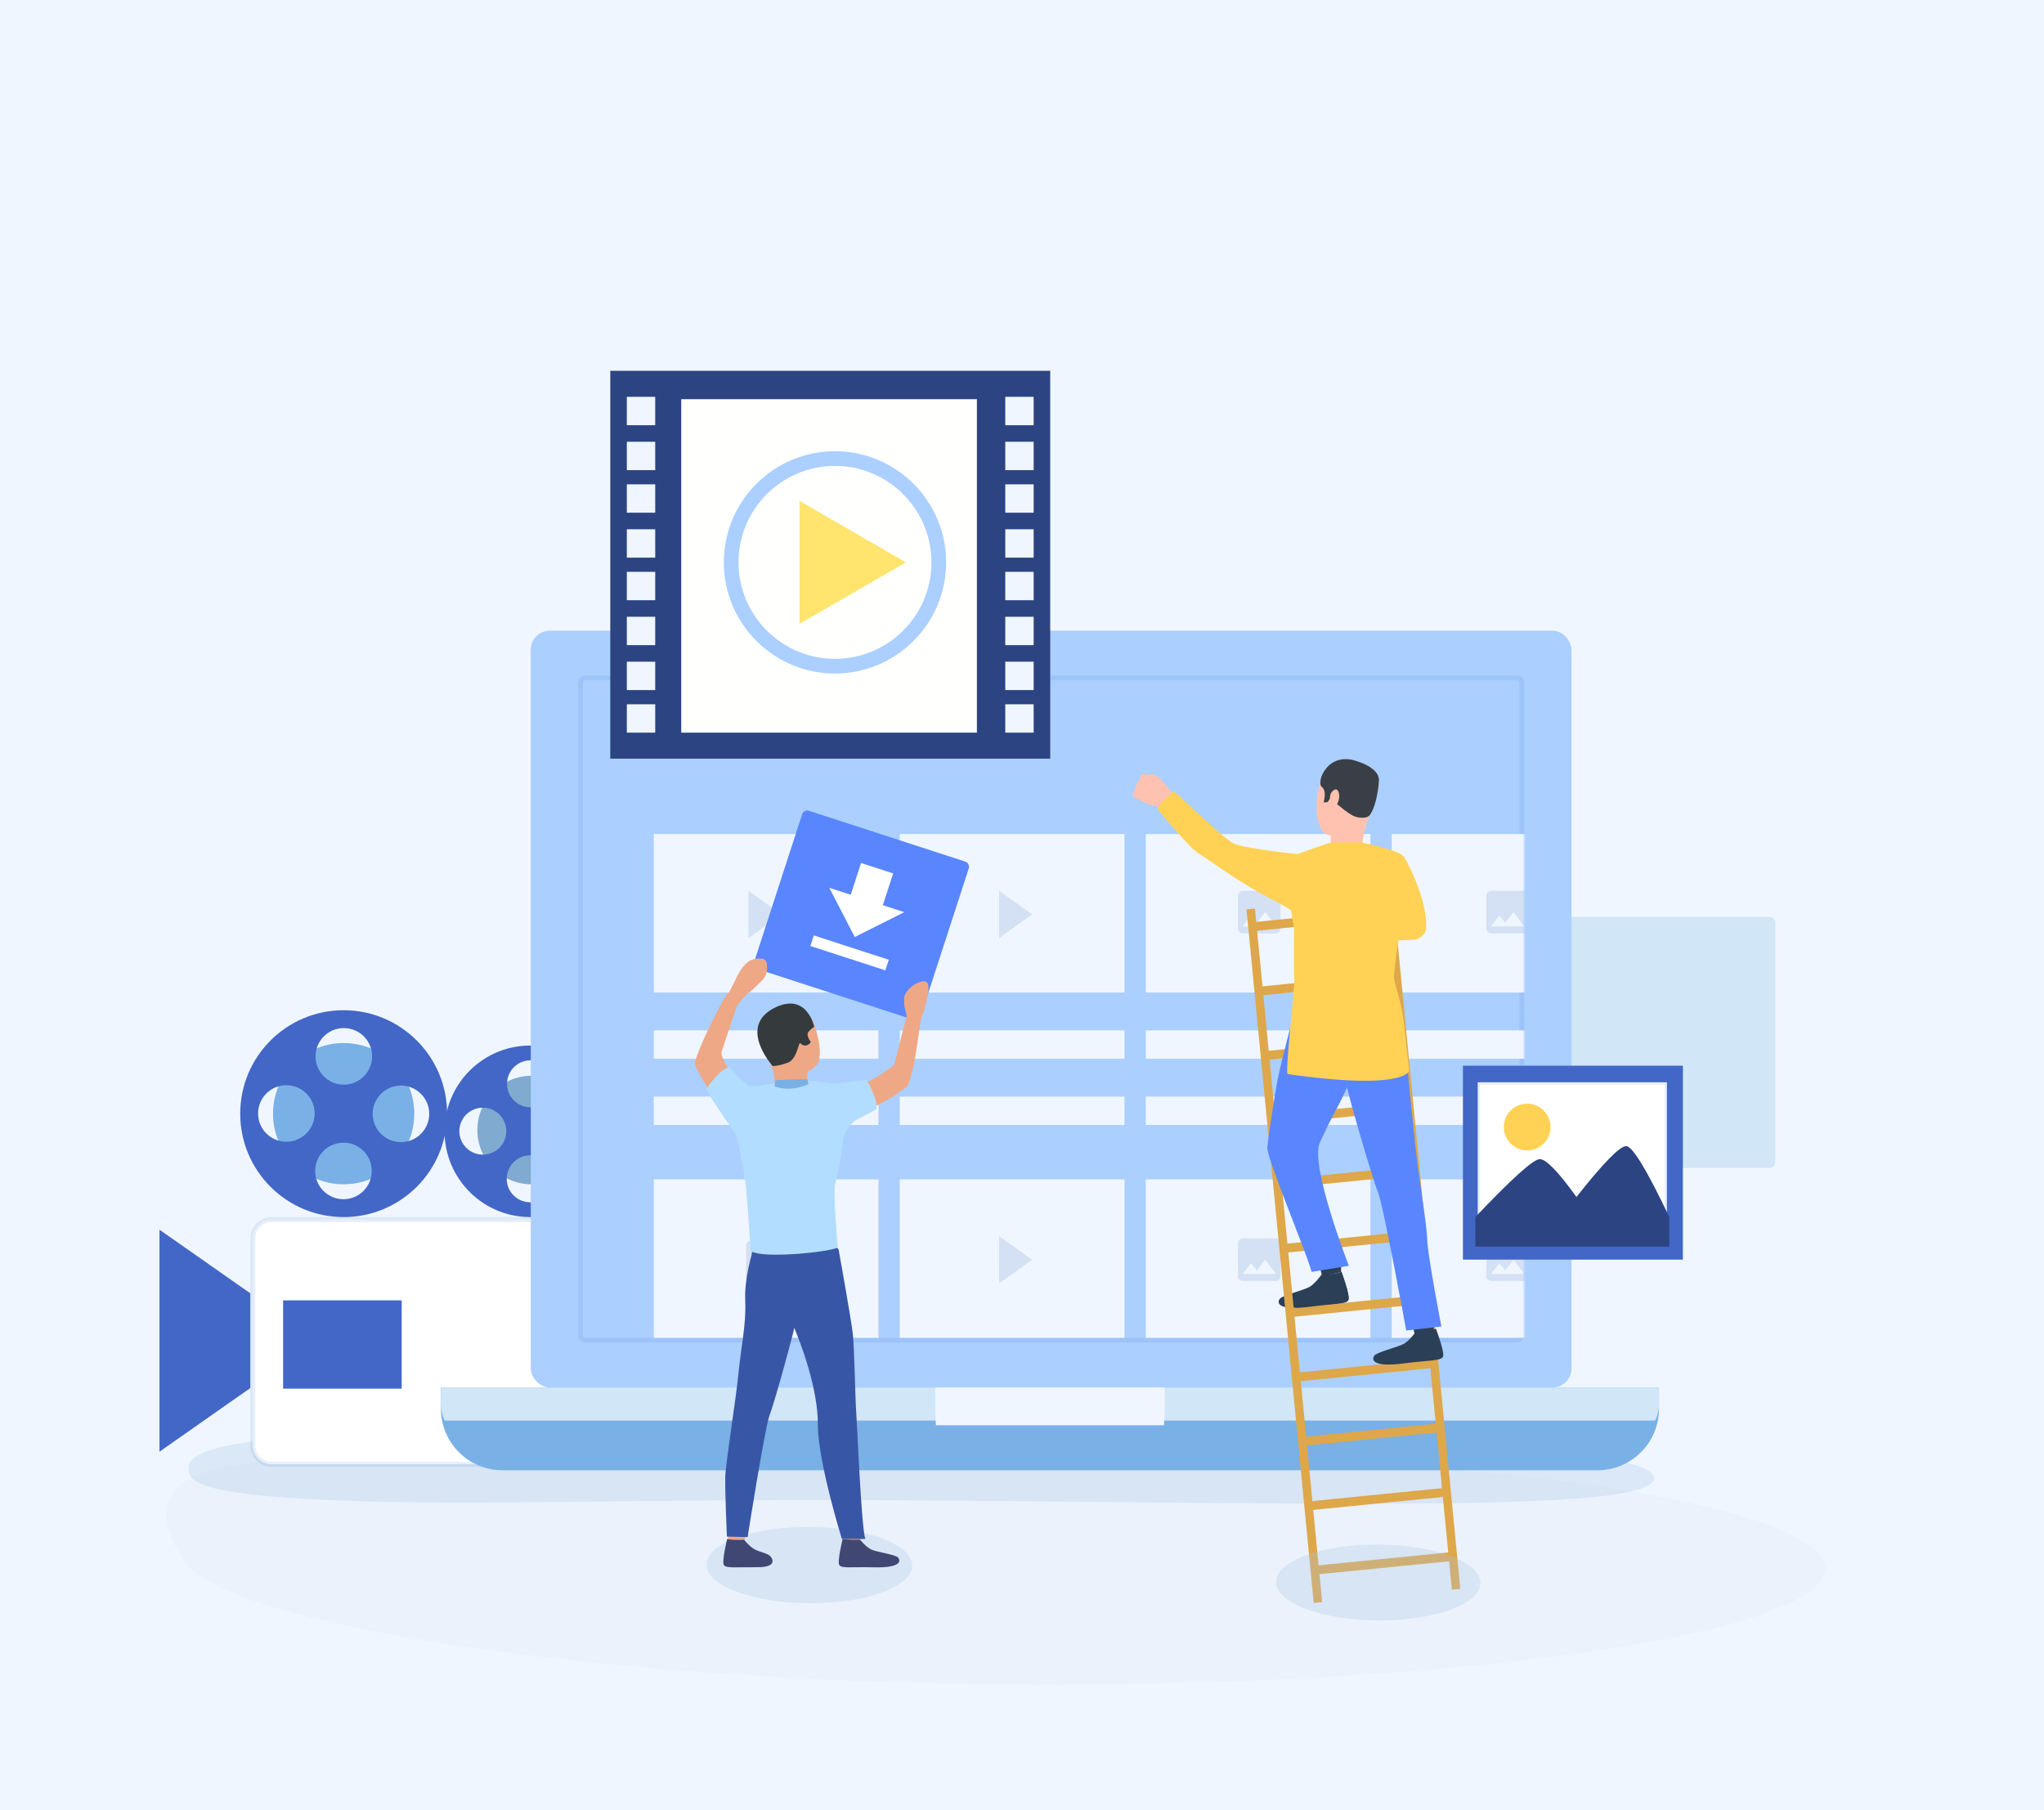 <svg xmlns="http://www.w3.org/2000/svg" xmlns:xlink="http://www.w3.org/1999/xlink" width="700" height="620" viewBox="0 0 700 620">
    <defs>
        <rect id="a" width="324" height="228.42" rx="1.62"/>
        <path id="c" d="M14.58 12.96V1.62c0-.891-.729-1.62-1.62-1.62H1.62C.729 0 0 .729 0 1.62v11.34c0 .891.729 1.62 1.62 1.62h11.34c.891 0 1.62-.729 1.62-1.62zM4.455 8.505l2.025 2.438L9.315 7.29l3.645 4.86H1.62l2.835-3.645z"/>
        <path id="d" d="M14.58 12.96V1.62c0-.891-.729-1.62-1.62-1.62H1.62C.729 0 0 .729 0 1.62v11.34c0 .891.729 1.62 1.62 1.62h11.34c.891 0 1.62-.729 1.62-1.62zM4.455 8.505l2.025 2.438L9.315 7.29l3.645 4.86H1.62l2.835-3.645z"/>
        <path id="e" d="M14.58 12.96V1.62c0-.891-.729-1.62-1.62-1.62H1.62C.729 0 0 .729 0 1.62v11.34c0 .891.729 1.62 1.62 1.62h11.34c.891 0 1.62-.729 1.62-1.62zM4.455 8.505l2.025 2.438L9.315 7.29l3.645 4.86H1.62l2.835-3.645z"/>
        <path id="f" d="M14.58 12.96V1.62c0-.891-.729-1.62-1.62-1.62H1.62C.729 0 0 .729 0 1.62v11.34c0 .891.729 1.62 1.62 1.62h11.34c.891 0 1.62-.729 1.62-1.62zM4.455 8.505l2.025 2.438L9.315 7.29l3.645 4.86H1.62l2.835-3.645z"/>
        <path id="g" d="M14.58 12.96V1.62c0-.891-.729-1.62-1.62-1.62H1.62C.729 0 0 .729 0 1.62v11.34c0 .891.729 1.62 1.62 1.62h11.34c.891 0 1.62-.729 1.62-1.62zM4.455 8.505l2.025 2.438L9.315 7.29l3.645 4.86H1.62l2.835-3.645z"/>
        <path id="h" d="M27 11.435h-7.714V0H7.714v11.435H0l13.5 13.341L27 11.436zM0 28.588V32.4h27v-3.812H0z"/>
    </defs>
    <g fill="none" fill-rule="evenodd">
        <path fill="#F0F6FF" d="M-89-74h878v768H-89z"/>
        <path d="M0 0h700v620H0z"/>
        <g transform="translate(54 127)">
            <path fill="#DCE7F5" d="M304.723 450c-147.06 0-279.12-19.769-295.062-41.65-4.948-6.79-16.862-26.785 12.144-32.595 53.769-10.77 187.39-5.433 282.918-5.433 147.061 0 266.277 17.834 266.277 39.84C571 432.16 451.784 450 304.723 450z" opacity=".231"/>
            <rect width="101" height="86" x="453" y="187" fill="#D1E6F6" rx="2"/>
            <path fill="#A8C4E5" fill-rule="nonzero" d="M512.486 379.308c.121-12.166-117.519-15.063-262.583-15.85-145.064-.785-239.273-2.461-239.405 12.194-.041 4.545 2.321 9.187 49.77 11.184 47.45 1.997 100.25-.493 189.42-.01 145.063.786 262.667 4.648 262.798-7.518z" opacity=".3"/>
            <path fill="#4367C7" fill-rule="nonzero" d="M27.755 313.177l3.965 2.775v32.464l-3.965 2.775L.616 370.2v-76.032l27.139 19.01"/>
            <path fill="#FFF" stroke="#2A69C7" stroke-opacity=".107" stroke-width="1.728" d="M32.584 368.066v-70.9c0-3.566 2.877-6.454 6.43-6.454h107.235c3.552 0 6.431 2.889 6.431 6.454v70.9c0 3.565-2.879 6.454-6.431 6.454H39.013c-3.552 0-6.429-2.888-6.429-6.454z"/>
            <path fill="#79B0E6" d="M39.496 254.424c0 13.36 10.836 24.192 24.194 24.192 13.363 0 24.19-10.832 24.19-24.192 0-13.358-10.827-24.192-24.19-24.192-13.358 0-24.194 10.834-24.194 24.192"/>
            <path fill="#4367C7" fill-rule="nonzero" d="M44.069 264.046c5.346 0 9.687-4.336 9.687-9.685 0-5.35-4.341-9.683-9.687-9.683-5.35 0-9.688 4.334-9.688 9.683s4.339 9.685 9.688 9.685zm19.559 19.68c5.347 0 9.683-4.336 9.683-9.683 0-5.351-4.336-9.685-9.683-9.685-5.349 0-9.687 4.334-9.687 9.685 0 5.347 4.338 9.684 9.687 9.684zm.12-58.609c-5.347 0-9.683 4.339-9.683 9.686 0 5.349 4.336 9.685 9.683 9.685 5.351 0 9.687-4.336 9.687-9.685 0-5.347-4.336-9.686-9.687-9.686zm19.56 39.054c5.346 0 9.685-4.337 9.685-9.688 0-5.347-4.34-9.683-9.686-9.683s-9.683 4.336-9.683 9.683c0 5.351 4.337 9.688 9.683 9.688zM63.687 219c19.564 0 35.424 15.858 35.424 35.423s-15.86 35.425-35.424 35.425-35.424-15.86-35.424-35.425c0-19.565 15.86-35.423 35.424-35.423z"/>
            <path fill="#80AACF" d="M109.48 260.04c0 10.26 8.314 18.576 18.576 18.576 10.258 0 18.576-8.316 18.576-18.576s-8.318-18.576-18.576-18.576c-10.262 0-18.576 8.316-18.576 18.576"/>
            <path fill="#4367C7" fill-rule="nonzero" d="M111.355 268.452a8.03 8.03 0 0 0 8.03-8.03 8.03 8.03 0 0 0-8.03-8.034 8.03 8.03 0 0 0-8.033 8.034 8.03 8.03 0 0 0 8.033 8.03zm16.218 16.32a8.031 8.031 0 1 0-8.032-8.032 8.03 8.03 0 0 0 8.032 8.032zm.102-48.603a8.031 8.031 0 0 0-8.031 8.032 8.031 8.031 0 1 0 16.062 0 8.03 8.03 0 0 0-8.031-8.032zm16.22 32.387a8.035 8.035 0 0 0 8.031-8.034c0-4.435-3.599-8.032-8.031-8.032a8.03 8.03 0 0 0-8.032 8.032 8.03 8.03 0 0 0 8.032 8.034zm-16.271-37.46c16.225 0 29.376 13.15 29.376 29.375 0 16.226-13.151 29.377-29.376 29.377s-29.376-13.151-29.376-29.377 13.151-29.375 29.376-29.375zM83.56 348.6H42.952v-30.24H83.56z"/>
            <g transform="translate(97 89)">
                <rect width="356.4" height="259.2" x="30.78" fill="#ABCFFF" fill-rule="nonzero" rx="6.48"/>
                <path fill="#79B0E6" d="M0 259.2h417.15v7.29c0 11.631-9.429 21.06-21.06 21.06H21.06C9.429 287.55 0 278.121 0 266.49v-7.29z"/>
                <path fill="#D1E6F6" d="M417.15 259.2v5.67a13.16 13.16 0 0 1-1.296 5.67H1.296A13.16 13.16 0 0 1 0 264.87v-5.67h417.15z"/>
                <path fill="#F0F6FF" d="M247.86 259.2v6.48a83.64 83.64 0 0 1-.244 6.48h-78.082a83.64 83.64 0 0 1-.244-6.48v-6.48h78.57z"/>
                <g transform="translate(46.98 15.39)">
                    <mask id="b" fill="#fff">
                        <use xlink:href="#a"/>
                    </mask>
                    <rect width="322.38" height="226.8" x=".81" y=".81" stroke="#2A69C7" stroke-opacity=".107" stroke-width="1.62" rx="1.62"/>
                    <g mask="url(#b)">
                        <path fill="#F0F6FF" fill-rule="nonzero" d="M25.92 54.27h76.95v54.27H25.92zM25.92 172.53h76.95v54.27H25.92zM25.92 121.5h76.95v9.72H25.92zM25.92 144.18h76.95v9.72H25.92zM110.16 54.27h76.95v54.27h-76.95zM110.16 172.53h76.95v54.27h-76.95zM110.16 121.5h76.95v9.72h-76.95zM110.16 144.18h76.95v9.72h-76.95zM194.4 54.27h76.95v54.27H194.4zM194.4 172.53h76.95v54.27H194.4zM194.4 121.5h76.95v9.72H194.4zM194.4 144.18h76.95v9.72H194.4zM278.64 54.27h76.95v54.27h-76.95zM278.64 172.53h76.95v54.27h-76.95zM278.64 121.5h76.95v9.72h-76.95zM278.64 144.18h76.95v9.72h-76.95z"/>
                        <use fill="#D4E1F4" transform="translate(225.99 192.78)" xlink:href="#c"/>
                        <use fill="#D4E1F4" transform="translate(311.04 192.78)" xlink:href="#d"/>
                        <use fill="#D4E1F4" transform="translate(225.99 73.71)" xlink:href="#e"/>
                        <use fill="#D4E1F4" transform="translate(311.04 73.71)" xlink:href="#f"/>
                        <path fill="#D4E1F4" d="M144.18 89.91v-16.2l11.34 8.1zM144.18 208.17v-16.2l11.34 8.1zM58.32 89.91v-16.2l11.34 8.1z"/>
                        <use fill="#D4E1F4" transform="translate(57.51 193.59)" xlink:href="#g"/>
                    </g>
                </g>
            </g>
            <path fill="#2C4482" fill-rule="nonzero" d="M155 132.84h150.66V0H155z"/>
            <path fill="#FFFFFE" d="M179.3 123.93h101.25V9.72H179.3z"/>
            <path fill="#F0F6FF" d="M170.39 114.21v9.72h-9.72v-9.72h9.72zm129.6 0v9.72h-9.72v-9.72h9.72zm-129.6-14.58v9.72h-9.72v-9.72h9.72zm129.6 0v9.72h-9.72v-9.72h9.72zm-129.6-15.39v9.72h-9.72v-9.72h9.72zm129.6 0v9.72h-9.72v-9.72h9.72zm-129.6-15.39v9.72h-9.72v-9.72h9.72zm129.6 0v9.72h-9.72v-9.72h9.72zm-129.6-14.58v9.72h-9.72v-9.72h9.72zm129.6 0v9.72h-9.72v-9.72h9.72zm-129.6-15.39v9.72h-9.72v-9.72h9.72zm129.6 0v9.72h-9.72v-9.72h9.72zM170.39 24.3v9.72h-9.72V24.3h9.72zm129.6 0v9.72h-9.72V24.3h9.72zM170.39 8.91v9.72h-9.72V8.91h9.72zm129.6 0v9.72h-9.72V8.91h9.72z"/>
            <path fill="#FFE46E" fill-rule="nonzero" d="M219.8 65.61V44.55l18.22 10.532 18.23 10.528-36.45 21.06V65.61"/>
            <path fill="#ABCFFF" fill-rule="nonzero" d="M231.949 32.57c-18.218 0-33.038 14.821-33.038 33.04s14.82 33.038 33.038 33.038c18.222 0 33.041-14.82 33.041-33.038 0-18.219-14.819-33.04-33.041-33.04zm0 71.11c-20.99 0-38.069-17.08-38.069-38.07 0-20.993 17.078-38.07 38.069-38.07 20.99 0 38.071 17.077 38.071 38.07 0 20.99-17.08 38.07-38.071 38.07z"/>
            <g>
                <path fill="#4367C7" fill-rule="nonzero" d="M447 304.42h75.33V238H447z"/>
                <path fill="#FFF" stroke="#2A69C7" stroke-opacity=".107" stroke-width="1.62" d="M452.063 299.155h64.8V243.67h-64.8v55.485z"/>
                <path fill="#2C4482" fill-rule="nonzero" d="M451.252 299.965h66.42V289.84c-7.695-16.2-12.622-24.3-14.782-24.3s-7.83 5.805-17.01 17.415c-6.21-8.64-10.395-12.96-12.555-12.96s-9.517 6.615-22.072 19.845v10.125z"/>
            </g>
            <g>
                <path fill="#2B3F57" fill-rule="nonzero" d="M397.504 304.859s1.045 4.264 1.186 4.905c.145.64 6.59-1.124 6.59-1.124l-.006-5.216s-7.016.73-7.77 1.435"/>
                <path fill="#2B3F57" fill-rule="nonzero" d="M398.515 309.602s-1.835 2.692-3.758 3.983c-1.923 1.287-9.34 2.956-10.423 4.198-.78.895-1.87 4.285 10.034 2.738 8.455-1.1 12.628-.822 13.386-2.246.761-1.42-2.41-9.667-2.41-9.667s-1.81.95-6.829.994"/>
                <g fill="#DEA749" fill-rule="nonzero">
                    <path d="M395.899 422.008l-23.019-237.53 2.901-.286L398.8 421.723l-2.901.285M443.203 417.472l-23.019-237.53 2.901-.286 23.019 237.531-2.901.285"/>
                    <path d="M374.462 191.968l-.286-3.026 47.666-4.75.286 3.026-47.666 4.75M377.054 214l-.286-3.024 47.666-4.752.286 3.027L377.054 214M379.646 236.032l-.286-3.026 47.666-4.75.286 3.026-47.666 4.75M381.59 258.064l-.286-3.026 47.666-4.75.286 3.026-47.666 4.75M383.534 280.096l-.286-3.026 47.666-4.75.286 3.026-47.666 4.75M385.478 302.128l-.286-3.026 47.666-4.75.286 3.026-47.666 4.75M387.422 324.16l-.286-3.026 47.666-4.75.286 3.026-47.666 4.75M390.014 346.192l-.286-3.026 47.666-4.75.286 3.023-47.666 4.753M391.958 368.224l-.286-3.026 47.666-4.75.286 3.026-47.666 4.75M394.55 390.256l-.286-3.026 47.663-4.75.289 3.026-47.666 4.75M396.494 412.288l-.286-3.026 47.666-4.75.286 3.026-47.666 4.75"/>
                </g>
                <path fill="#5986FF" fill-rule="nonzero" d="M389.396 219.206s-4.642 17.372-5.866 23.581c-1.067 5.41-3.213 19.82-3.517 23.247-.305 3.426 13.704 36.583 15.16 42.574l12.764-2.065s-13.465-34.512-9.95-42.181c5.223-11.407 5.903-11.061 10.019-20.458 4.115-9.396 13.536-9.62 16.066-27.053 0 0-31.25-3.174-34.676 2.355"/>
                <path fill="#FFC2B0" fill-rule="nonzero" d="M412.198 134.43s-8.615-3.185-12.586 3.303c-3.972 6.488-3.59 19.477.753 21.074 4.342 1.598 10.865.762 13.088-3.297 2.223-4.06 4.23-9.93 4.136-13.852-.098-3.922-3.13-6.097-5.391-7.229"/>
                <path fill="#FFC2B0" fill-rule="nonzero" d="M401.64 158.994s.344 2.233-.227 3.333c-.572 1.1 10.777 1.129 10.777 1.129s.923-5.983 2.668-11.039c1.748-5.055-13.218 6.577-13.218 6.577"/>
                <path fill="#3A3F47" d="M415.08 152.182s-.773 1.292-3.929.79c-3.156-.5-7.005-4.753-8.321-5.22-1.317-.467-1.33-1.251-1.33-1.251l-.824 1.22-1.402.09s1.278-3.804-.649-5.355c-1.924-1.552 1.999-12.313 12.118-8.73 0 0 7.774 2.17 7.49 6.648-.283 4.478-1.413 9.578-3.154 11.808"/>
                <path fill="#FFC2B0" fill-rule="nonzero" d="M401.642 145.08c.18-.787 2.091-3.04 2.823-.628.73 2.413-1.106 5.657-2.13 5.38-1.025-.278-1.145-2.752-.693-4.751"/>
                <path fill="#FFD255" d="M434.377 191.357c-.095 1.109-1.386 2.308-2.268 2.901-.565.38-1.24.61-1.967.634l-.514.017-8.966.299s-6.664-21.11 5.838-29.16c.388.038 8.745 15.134 7.877 25.309"/>
                <path fill="#2B3F57" fill-rule="nonzero" d="M407.759 318.275c-.732 1.424-4.738 1.146-12.864 2.246-2.218.3-3.968.414-5.341.397l-.474-4.913c2.378-.83 5.141-1.688 6.192-2.423 1.847-1.288 3.608-3.98 3.608-3.98 4.824-.044 6.563-.994 6.563-.994s3.047 8.243 2.316 9.667M429.256 324.946s1.045 4.262 1.19 4.906c.14.64 6.586-1.127 6.586-1.127l-.006-5.213s-7.016.733-7.77 1.434"/>
                <path fill="#5986FF" fill-rule="nonzero" d="M424.817 217.24s2.35 9.649 3.046 19.311c.644 8.929 1.814 18.721 2.745 28.058 1.037 10.41 3.998 27.236 4.15 32.806.156 5.568 4.866 29.904 4.866 29.904l-12.046 1.377s-7.827-43.004-9.676-47.402c-1.849-4.396-11.014-35.734-11.322-39.252-.308-3.518 18.237-24.802 18.237-24.802"/>
                <path fill="#2B3F57" fill-rule="nonzero" d="M430.914 329.042s-1.835 2.69-3.758 3.98c-1.922 1.29-9.34 2.96-10.422 4.198-.78.898-1.869 4.288 10.033 2.741 8.454-1.1 12.627-.822 13.388-2.246.758-1.423-2.413-9.667-2.413-9.667s-1.807.95-6.828.994"/>
                <path fill="#FFD255" d="M389.263 208.318c-.182-1.276-.152-11.183-.077-17.36l-1.11-6.252c-.62-.45-1.448-.973-2.44-1.546-1.542-.894-3.477-1.915-5.628-2.993.25-1.477.424-2.64.49-3.319.537-5.49 4.213-8.4 6.295-9.625.85-.5 1.434-.719 1.434-.719.793-.337 1.57-.663 2.324-.975 5.017-2.072 11.389-4.017 11.389-4.017h10.238s7.795 1.563 12.44 3.47a8.66 8.66 0 0 1 1.677.925l-1.39 29.295-.003.019-.006.038c-.628 4.122-1.286 8.983-1.506 12.392-.09 1.392 2.526 8.4 3.355 15.259l1.863 16.883s-1.671 6.8-41.603 1.072c-1.02-.147 2.53-30.636 2.258-32.547z"/>
                <path fill="#FFC2B0" fill-rule="nonzero" d="M335.147 146.548s.826.293 1.401.535c.182.077.339.148.436.204.401.233 1.207.857 2.34 1.163 1.13.305 6.243 1.398 6.243 1.398l1.19-2.848.851-2.3s-4.731-5.755-5.75-6.154a3.135 3.135 0 0 0-.297-.1c-.9-.259-1.682-.097-2.169-.183-.18-.031-1.984-.221-2.374.132-.541.49-.706 1.036-.612 1.512 0 0-1.017 1.003-1.09 1.933 0 0-.968.896-.71 2.078 0 0-.873 1.013-.523 1.711 0 0 .626.727 1.064.92z"/>
                <path fill="#FFD255" d="M388.122 184.718c-1.146-.747-2.63-1.756-7.761-4.351-9.554-4.832-21.348-13.591-23.594-14.856-3.447-1.946-14.343-15.4-14.343-15.4.563-2.028 5.728-6.095 5.728-6.095s16.517 15.814 20.125 17.76c3.104 1.674 18.436 3.365 22.66 3.804.684.071 1.08.11 1.08.11 4.407 6.08-1.431 20.63-3.895 19.028"/>
            </g>
            <ellipse cx="418" cy="415" fill="#A8C4E5" fill-rule="nonzero" opacity=".3" rx="13" ry="35" transform="rotate(-89.689 418 415)"/>
            <rect width="60" height="57" x="211" y="158" fill="#5986FF" fill-rule="nonzero" rx="1.8" transform="rotate(18 241 186.5)"/>
            <g transform="translate(184 201)">
                <ellipse cx="39.17" cy="208.035" fill="#A8C4E5" fill-rule="nonzero" opacity=".3" rx="13.07" ry="35.235" transform="rotate(-89.689 39.17 208.035)"/>
                <path fill="#EEA886" d="M42.147 36.18s1.996-3.521-1.169-12.959c-3.06-9.128-13.654-8.3-17.021-2.454-3.367 5.849-2.23 9.48 2.727 16.083 4.957 6.603 13.406 2.347 15.463-.67M17.496 195.713s-.493 3.903-.555 4.487c-.061.586-5.486-.343-5.486-.343l-.439-4.646s5.802-.048 6.48.502"/>
                <path fill="#414773" d="M16.805 199.35s1.782 2.244 3.506 3.223c1.724.976 4.434 1.366 5.453 2.377.736.73 2.68 3.878-4.48 3.813-7.16-.062-10.613.447-11.38-.76-.767-1.208 1.11-8.905 1.11-8.905s1.753.49 5.79.252"/>
                <path fill="#EEA886" d="M57.024 195.713s-.491 3.903-.554 4.487c-.06.586-5.485-.343-5.485-.343l-.441-4.646s5.803-.048 6.48.502"/>
                <path fill="#414773" d="M56.537 199.35s1.835 2.254 3.608 3.236c1.774.98 8.302 1.79 9.35 2.804.756.733 2.016 3.687-8.35 3.41-7.365-.196-10.917.448-11.707-.763-.79-1.213 1.143-8.939 1.143-8.939s2.286.394 5.956.252"/>
                <path fill="#3856A6" fill-rule="nonzero" d="M19.76 100.602s-2.93 9.1-2.544 16.941c.386 7.842-1.515 16.422-2.292 24.615-.866 9.133-4.411 30.751-4.54 35.636-.128 4.887.55 20.482.55 20.482l7.096.174s5.96-37.797 7.504-41.653c1.543-3.856 9.197-31.35 9.455-34.436.257-3.084-15.23-21.759-15.23-21.759"/>
                <path fill="#3856A6" fill-rule="nonzero" d="M49.196 99.949s4.355 24.146 4.875 28.961c.52 4.816.867 23.308 1.128 26.321.26 3.01 1.734 39.392 3.121 43.867h-8s-8.217-26.451-8.217-38.965c0-12.514-5.44-27.206-8.952-35.464-3.512-8.256-11.552-8.45-13.711-23.771 0 0 26.833-5.81 29.756-.95"/>
                <path fill="#EEA886" d="M38.832 38.662s-.916 2.615 0 4.484c.917 1.867-11.703.747-11.703.747s.571-3.858-1.078-7.033c-1.649-3.173 12.781 1.802 12.781 1.802"/>
                <path fill="#EEA886" d="M46.73 44.39c1.298.251 10.038-1.574 11.832-1.76 1.793-.187 9.44-5.457 9.686-6.081.159-.4 2.286-9.156 4.142-16.012.298-1.103-.705-3.363-.705-4.337 0-2.025-.063-2.217 0-2.835.124-1.22 2.835-4.86 6.48-5.265 3.645-.405.748 7.511.405 9.72-.155 1-1.007 2.18-1.178 3.312-.907 5.996-1.954 13.197-2.238 14.567-.493 2.376-1.816 7.76-2.558 8.421-.741.663-7.624 5.934-14.363 8.176-6.742 2.24-11.815 5.538-11.815 5.538H13.203S.284 39.245.006 36.445c-.278-2.8 9.024-21.413 10.879-23.748 1.855-2.334 4.538.76 4.538.76s-5.558 16.417-6.3 18.751c-.742 2.332 6.465 12.586 8.444 12.62 1.978.03 7.059-.624 9.315-.716 2.258-.095 4.638-1.09 4.638-1.09l9.368.652s4.544.468 5.842.716z"/>
                <path fill="#B3DDFF" d="M55.125 55.628s-4.085 2.686-4.457 7.294c-.373 4.605-1.863 11.885-2.609 14.37-.748 2.489.651 20.546.837 21.836.187 1.289-25.824 4.354-29.819 1.289 0 0-1.118-16.859-1.584-21.65-.466-4.79-2.702-16.398-3.448-17.965-.745-1.567-9.784-14.101-10.157-15.756 0 0 4.676-7.369 8.03-7.462 0 0 5.33 6.172 7.066 6.45 1.737.278 12.386-1.652 12.387-1.669 0 0 1.162 1.564 7.34-.278 0 0 7.357.82 8.556.97 1.449.185 11.523-1.247 11.523-1.247s4.044 6.747 3.335 10.153l-7 3.665"/>
                <path fill="#EEA886" d="M18.225 12.15c1.215-.81 2.43-2.025 3.645-3.24 1.215-1.215 2.835-2.43 2.835-5.265 0-2.835-.516-3.683-4.05-3.24-3.534.443-5.48 4.73-6.075 5.67-.595.94-2.497 5.713-3.825 6.963-1.329 1.247 3.669 3.324 3.669 3.324s2.586-3.402 3.801-4.212z"/>
                <path fill="#353A3D" d="M26.599 37.092s1.624.147 5.078-1.073c3.454-1.221 3.712-7.402 4.459-6.67 1.524 1.492 2.963.463 3.54-.421 0 0-1.687-2.276-.906-3.37.781-1.093 2.054-1.893 2.054-1.893s-2.43-11.986-13.485-6.525c-12.952 6.398-.74 19.952-.74 19.952"/>
                <path fill="#79B0E6" d="M38.88 43.333l-.388-1.683s-7.034-.142-10.872.412l-.404 2.013s4.914 2.22 11.664-.742"/>
            </g>
            <circle cx="469" cy="259" r="8" fill="#FFD255"/>
            <circle cx="242" cy="187" r="19" fill="#5986FF" fill-rule="nonzero"/>
            <g>
                <use fill="#FFF" fill-rule="nonzero" transform="rotate(18 -407.873 820.352)" xlink:href="#h"/>
            </g>
        </g>
    </g>
</svg>
